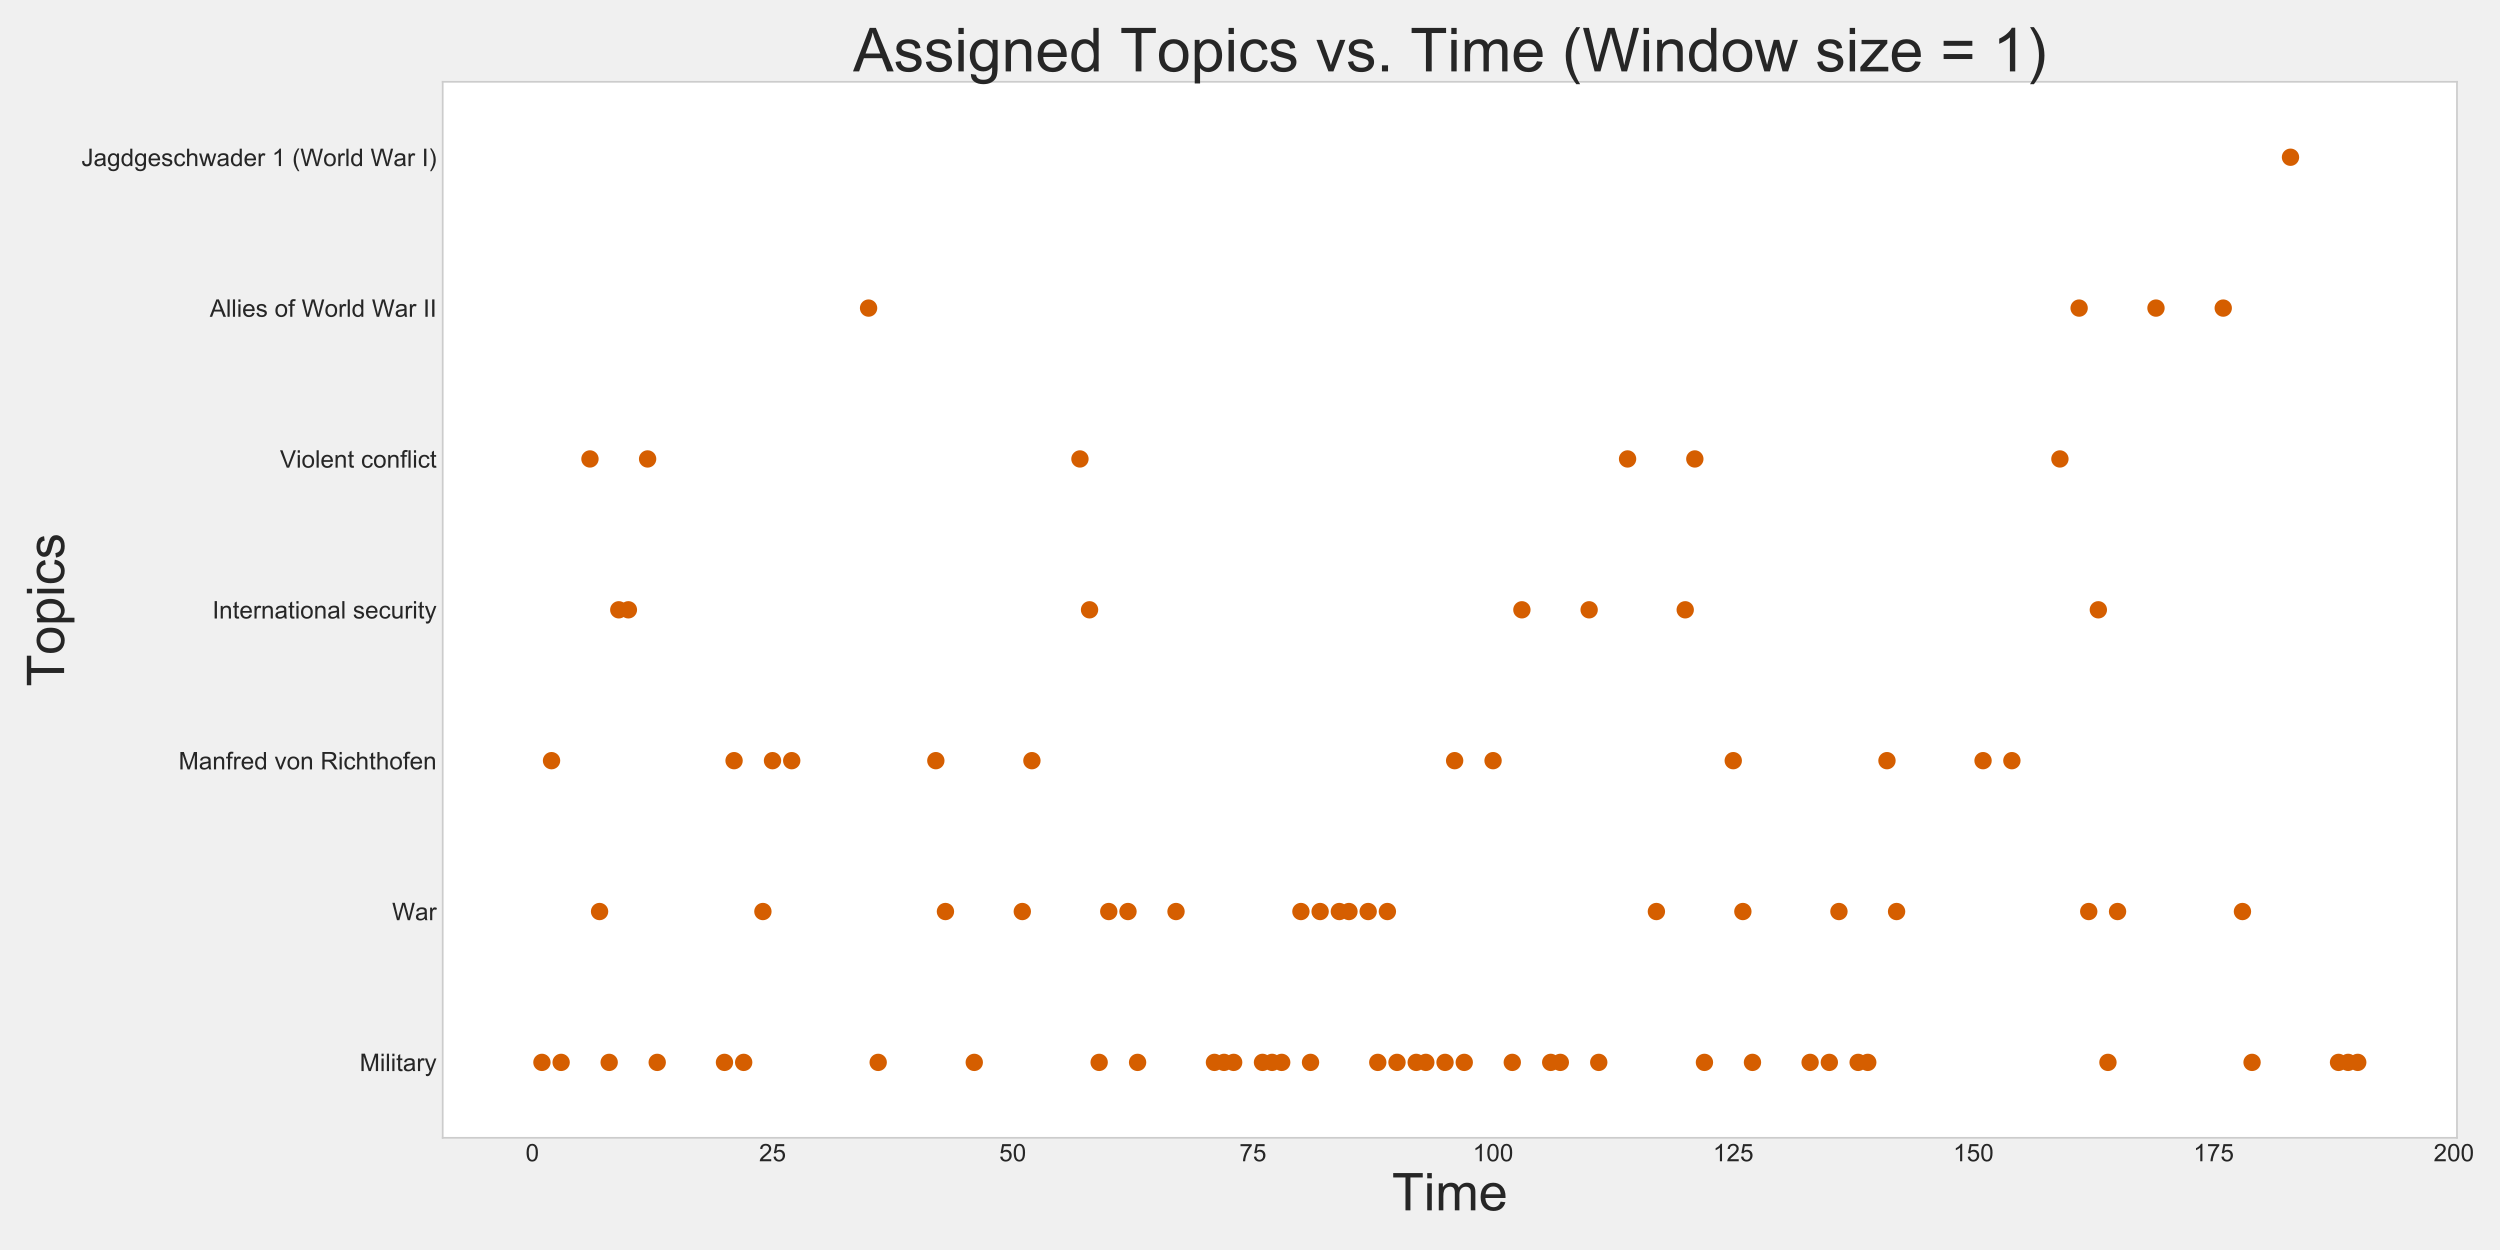 <?xml version="1.0" encoding="utf-8" standalone="no"?>
<!DOCTYPE svg PUBLIC "-//W3C//DTD SVG 1.1//EN"
  "http://www.w3.org/Graphics/SVG/1.1/DTD/svg11.dtd">
<!-- Created with matplotlib (http://matplotlib.org/) -->
<svg height="720pt" version="1.1" viewBox="0 0 1440 720" width="1440pt" xmlns="http://www.w3.org/2000/svg" xmlns:xlink="http://www.w3.org/1999/xlink">
 <defs>
  <style type="text/css">
*{stroke-linecap:butt;stroke-linejoin:round;}
  </style>
 </defs>
 <g id="figure_1">
  <g id="patch_1">
   <path d="M 0 720 
L 1440 720 
L 1440 0 
L 0 0 
z
" style="fill:#f0f0f0;"/>
  </g>
  <g id="axes_1">
   <g id="patch_2">
    <path d="M 254.995 655.38 
L 1415.214 655.38 
L 1415.214 47.12 
L 254.995 47.12 
z
" style="fill:#ffffff;"/>
   </g>
   <g id="matplotlib.axis_1">
    <g id="xtick_1">
     <g id="line2d_1"/>
     <g id="text_1">
      <!-- 0 -->
      <defs>
       <path d="M 4.156 35.297 
Q 4.156 48 6.766 55.734 
Q 9.375 63.484 14.516 67.672 
Q 19.672 71.875 27.484 71.875 
Q 33.25 71.875 37.594 69.547 
Q 41.938 67.234 44.766 62.859 
Q 47.609 58.5 49.219 52.219 
Q 50.828 45.953 50.828 35.297 
Q 50.828 22.703 48.234 14.969 
Q 45.656 7.234 40.5 3 
Q 35.359 -1.219 27.484 -1.219 
Q 17.141 -1.219 11.234 6.203 
Q 4.156 15.141 4.156 35.297 
z
M 13.188 35.297 
Q 13.188 17.672 17.312 11.828 
Q 21.438 6 27.484 6 
Q 33.547 6 37.672 11.859 
Q 41.797 17.719 41.797 35.297 
Q 41.797 52.984 37.672 58.781 
Q 33.547 64.594 27.391 64.594 
Q 21.344 64.594 17.719 59.469 
Q 13.188 52.938 13.188 35.297 
z
" id="ArialMT-30"/>
      </defs>
      <g style="fill:#262626;" transform="translate(302.722 668.901)scale(0.14 -0.14)">
       <use xlink:href="#ArialMT-30"/>
      </g>
     </g>
    </g>
    <g id="xtick_2">
     <g id="line2d_2"/>
     <g id="text_2">
      <!-- 25 -->
      <defs>
       <path d="M 50.344 8.453 
L 50.344 0 
L 3.031 0 
Q 2.938 3.172 4.047 6.109 
Q 5.859 10.938 9.828 15.625 
Q 13.812 20.312 21.344 26.469 
Q 33.016 36.031 37.109 41.625 
Q 41.219 47.219 41.219 52.203 
Q 41.219 57.422 37.469 61 
Q 33.734 64.594 27.734 64.594 
Q 21.391 64.594 17.578 60.781 
Q 13.766 56.984 13.719 50.25 
L 4.688 51.172 
Q 5.609 61.281 11.656 66.578 
Q 17.719 71.875 27.938 71.875 
Q 38.234 71.875 44.234 66.156 
Q 50.25 60.453 50.25 52 
Q 50.25 47.703 48.484 43.547 
Q 46.734 39.406 42.656 34.812 
Q 38.578 30.219 29.109 22.219 
Q 21.188 15.578 18.938 13.203 
Q 16.703 10.844 15.234 8.453 
z
" id="ArialMT-32"/>
       <path d="M 4.156 18.75 
L 13.375 19.531 
Q 14.406 12.797 18.141 9.391 
Q 21.875 6 27.156 6 
Q 33.5 6 37.891 10.781 
Q 42.281 15.578 42.281 23.484 
Q 42.281 31 38.062 35.344 
Q 33.844 39.703 27 39.703 
Q 22.75 39.703 19.328 37.766 
Q 15.922 35.844 13.969 32.766 
L 5.719 33.844 
L 12.641 70.609 
L 48.25 70.609 
L 48.25 62.203 
L 19.672 62.203 
L 15.828 42.969 
Q 22.266 47.469 29.344 47.469 
Q 38.719 47.469 45.156 40.969 
Q 51.609 34.469 51.609 24.266 
Q 51.609 14.547 45.953 7.469 
Q 39.062 -1.219 27.156 -1.219 
Q 17.391 -1.219 11.203 4.25 
Q 5.031 9.719 4.156 18.75 
z
" id="ArialMT-35"/>
      </defs>
      <g style="fill:#262626;" transform="translate(437.178 668.901)scale(0.14 -0.14)">
       <use xlink:href="#ArialMT-32"/>
       <use x="55.615" xlink:href="#ArialMT-35"/>
      </g>
     </g>
    </g>
    <g id="xtick_3">
     <g id="line2d_3"/>
     <g id="text_3">
      <!-- 50 -->
      <g style="fill:#262626;" transform="translate(575.526 668.901)scale(0.14 -0.14)">
       <use xlink:href="#ArialMT-35"/>
       <use x="55.615" xlink:href="#ArialMT-30"/>
      </g>
     </g>
    </g>
    <g id="xtick_4">
     <g id="line2d_4"/>
     <g id="text_4">
      <!-- 75 -->
      <defs>
       <path d="M 4.734 62.203 
L 4.734 70.656 
L 51.078 70.656 
L 51.078 63.812 
Q 44.234 56.547 37.516 44.484 
Q 30.812 32.422 27.156 19.672 
Q 24.516 10.688 23.781 0 
L 14.75 0 
Q 14.891 8.453 18.062 20.406 
Q 21.234 32.375 27.172 43.484 
Q 33.109 54.594 39.797 62.203 
z
" id="ArialMT-37"/>
      </defs>
      <g style="fill:#262626;" transform="translate(713.874 668.901)scale(0.14 -0.14)">
       <use xlink:href="#ArialMT-37"/>
       <use x="55.615" xlink:href="#ArialMT-35"/>
      </g>
     </g>
    </g>
    <g id="xtick_5">
     <g id="line2d_5"/>
     <g id="text_5">
      <!-- 100 -->
      <defs>
       <path d="M 37.25 0 
L 28.469 0 
L 28.469 56 
Q 25.297 52.984 20.141 49.953 
Q 14.984 46.922 10.891 45.406 
L 10.891 53.906 
Q 18.266 57.375 23.781 62.297 
Q 29.297 67.234 31.594 71.875 
L 37.25 71.875 
z
" id="ArialMT-31"/>
      </defs>
      <g style="fill:#262626;" transform="translate(848.329 668.901)scale(0.14 -0.14)">
       <use xlink:href="#ArialMT-31"/>
       <use x="55.615" xlink:href="#ArialMT-30"/>
       <use x="111.23" xlink:href="#ArialMT-30"/>
      </g>
     </g>
    </g>
    <g id="xtick_6">
     <g id="line2d_6"/>
     <g id="text_6">
      <!-- 125 -->
      <g style="fill:#262626;" transform="translate(986.677 668.901)scale(0.14 -0.14)">
       <use xlink:href="#ArialMT-31"/>
       <use x="55.615" xlink:href="#ArialMT-32"/>
       <use x="111.23" xlink:href="#ArialMT-35"/>
      </g>
     </g>
    </g>
    <g id="xtick_7">
     <g id="line2d_7"/>
     <g id="text_7">
      <!-- 150 -->
      <g style="fill:#262626;" transform="translate(1125.026 668.901)scale(0.14 -0.14)">
       <use xlink:href="#ArialMT-31"/>
       <use x="55.615" xlink:href="#ArialMT-35"/>
       <use x="111.23" xlink:href="#ArialMT-30"/>
      </g>
     </g>
    </g>
    <g id="xtick_8">
     <g id="line2d_8"/>
     <g id="text_8">
      <!-- 175 -->
      <g style="fill:#262626;" transform="translate(1263.374 668.901)scale(0.14 -0.14)">
       <use xlink:href="#ArialMT-31"/>
       <use x="55.615" xlink:href="#ArialMT-37"/>
       <use x="111.23" xlink:href="#ArialMT-35"/>
      </g>
     </g>
    </g>
    <g id="xtick_9">
     <g id="line2d_9"/>
     <g id="text_9">
      <!-- 200 -->
      <g style="fill:#262626;" transform="translate(1401.722 668.901)scale(0.14 -0.14)">
       <use xlink:href="#ArialMT-32"/>
       <use x="55.615" xlink:href="#ArialMT-30"/>
       <use x="111.23" xlink:href="#ArialMT-30"/>
      </g>
     </g>
    </g>
    <g id="text_10">
     <!-- Time -->
     <defs>
      <path d="M 25.922 0 
L 25.922 63.141 
L 2.344 63.141 
L 2.344 71.578 
L 59.078 71.578 
L 59.078 63.141 
L 35.406 63.141 
L 35.406 0 
z
" id="ArialMT-54"/>
      <path d="M 6.641 61.469 
L 6.641 71.578 
L 15.438 71.578 
L 15.438 61.469 
z
M 6.641 0 
L 6.641 51.859 
L 15.438 51.859 
L 15.438 0 
z
" id="ArialMT-69"/>
      <path d="M 6.594 0 
L 6.594 51.859 
L 14.453 51.859 
L 14.453 44.578 
Q 16.891 48.391 20.938 50.703 
Q 25 53.031 30.172 53.031 
Q 35.938 53.031 39.625 50.641 
Q 43.312 48.25 44.828 43.953 
Q 50.984 53.031 60.844 53.031 
Q 68.562 53.031 72.703 48.75 
Q 76.859 44.484 76.859 35.594 
L 76.859 0 
L 68.109 0 
L 68.109 32.672 
Q 68.109 37.938 67.25 40.25 
Q 66.406 42.578 64.156 43.984 
Q 61.922 45.406 58.891 45.406 
Q 53.422 45.406 49.797 41.766 
Q 46.188 38.141 46.188 30.125 
L 46.188 0 
L 37.406 0 
L 37.406 33.688 
Q 37.406 39.547 35.25 42.469 
Q 33.109 45.406 28.219 45.406 
Q 24.516 45.406 21.359 43.453 
Q 18.219 41.5 16.797 37.734 
Q 15.375 33.984 15.375 26.906 
L 15.375 0 
z
" id="ArialMT-6d"/>
      <path d="M 42.094 16.703 
L 51.172 15.578 
Q 49.031 7.625 43.219 3.219 
Q 37.406 -1.172 28.375 -1.172 
Q 17 -1.172 10.328 5.828 
Q 3.656 12.844 3.656 25.484 
Q 3.656 38.578 10.391 45.797 
Q 17.141 53.031 27.875 53.031 
Q 38.281 53.031 44.875 45.953 
Q 51.469 38.875 51.469 26.031 
Q 51.469 25.25 51.422 23.688 
L 12.75 23.688 
Q 13.234 15.141 17.578 10.594 
Q 21.922 6.062 28.422 6.062 
Q 33.25 6.062 36.672 8.594 
Q 40.094 11.141 42.094 16.703 
z
M 13.234 30.906 
L 42.188 30.906 
Q 41.609 37.453 38.875 40.719 
Q 34.672 45.797 27.984 45.797 
Q 21.922 45.797 17.797 41.75 
Q 13.672 37.703 13.234 30.906 
z
" id="ArialMT-65"/>
     </defs>
     <g style="fill:#262626;" transform="translate(801.781 697.157)scale(0.3 -0.3)">
      <use xlink:href="#ArialMT-54"/>
      <use x="61.037" xlink:href="#ArialMT-69"/>
      <use x="83.254" xlink:href="#ArialMT-6d"/>
      <use x="166.555" xlink:href="#ArialMT-65"/>
     </g>
    </g>
   </g>
   <g id="matplotlib.axis_2">
    <g id="ytick_1">
     <g id="line2d_10"/>
     <g id="text_11">
      <!-- Jagdgeschwader 1 (World War I) -->
      <defs>
       <path d="M 2.875 20.312 
L 11.422 21.484 
Q 11.766 13.281 14.5 10.25 
Q 17.234 7.234 22.078 7.234 
Q 25.641 7.234 28.219 8.859 
Q 30.812 10.5 31.781 13.297 
Q 32.766 16.109 32.766 22.266 
L 32.766 71.578 
L 42.234 71.578 
L 42.234 22.797 
Q 42.234 13.812 40.062 8.875 
Q 37.891 3.953 33.172 1.359 
Q 28.469 -1.219 22.125 -1.219 
Q 12.703 -1.219 7.688 4.203 
Q 2.688 9.625 2.875 20.312 
z
" id="ArialMT-4a"/>
       <path d="M 40.438 6.391 
Q 35.547 2.25 31.031 0.531 
Q 26.516 -1.172 21.344 -1.172 
Q 12.797 -1.172 8.203 3 
Q 3.609 7.172 3.609 13.672 
Q 3.609 17.484 5.344 20.625 
Q 7.078 23.781 9.891 25.688 
Q 12.703 27.594 16.219 28.562 
Q 18.797 29.25 24.031 29.891 
Q 34.672 31.156 39.703 32.906 
Q 39.75 34.719 39.75 35.203 
Q 39.75 40.578 37.25 42.781 
Q 33.891 45.75 27.25 45.75 
Q 21.047 45.75 18.094 43.578 
Q 15.141 41.406 13.719 35.891 
L 5.125 37.062 
Q 6.297 42.578 8.984 45.969 
Q 11.672 49.359 16.75 51.188 
Q 21.828 53.031 28.516 53.031 
Q 35.156 53.031 39.297 51.469 
Q 43.453 49.906 45.406 47.531 
Q 47.359 45.172 48.141 41.547 
Q 48.578 39.312 48.578 33.453 
L 48.578 21.734 
Q 48.578 9.469 49.141 6.219 
Q 49.703 2.984 51.375 0 
L 42.188 0 
Q 40.828 2.734 40.438 6.391 
z
M 39.703 26.031 
Q 34.906 24.078 25.344 22.703 
Q 19.922 21.922 17.672 20.938 
Q 15.438 19.969 14.203 18.094 
Q 12.984 16.219 12.984 13.922 
Q 12.984 10.406 15.641 8.062 
Q 18.312 5.719 23.438 5.719 
Q 28.516 5.719 32.469 7.938 
Q 36.422 10.156 38.281 14.016 
Q 39.703 17 39.703 22.797 
z
" id="ArialMT-61"/>
       <path d="M 4.984 -4.297 
L 13.531 -5.562 
Q 14.062 -9.516 16.5 -11.328 
Q 19.781 -13.766 25.438 -13.766 
Q 31.547 -13.766 34.859 -11.328 
Q 38.188 -8.891 39.359 -4.5 
Q 40.047 -1.812 39.984 6.781 
Q 34.234 0 25.641 0 
Q 14.938 0 9.078 7.719 
Q 3.219 15.438 3.219 26.219 
Q 3.219 33.641 5.906 39.906 
Q 8.594 46.188 13.688 49.609 
Q 18.797 53.031 25.688 53.031 
Q 34.859 53.031 40.828 45.609 
L 40.828 51.859 
L 48.922 51.859 
L 48.922 7.031 
Q 48.922 -5.078 46.453 -10.125 
Q 44 -15.188 38.641 -18.109 
Q 33.297 -21.047 25.484 -21.047 
Q 16.219 -21.047 10.5 -16.875 
Q 4.781 -12.703 4.984 -4.297 
z
M 12.25 26.859 
Q 12.25 16.656 16.297 11.969 
Q 20.359 7.281 26.469 7.281 
Q 32.516 7.281 36.609 11.938 
Q 40.719 16.609 40.719 26.562 
Q 40.719 36.078 36.5 40.906 
Q 32.281 45.75 26.312 45.75 
Q 20.453 45.75 16.344 40.984 
Q 12.25 36.234 12.25 26.859 
z
" id="ArialMT-67"/>
       <path d="M 40.234 0 
L 40.234 6.547 
Q 35.297 -1.172 25.734 -1.172 
Q 19.531 -1.172 14.328 2.25 
Q 9.125 5.672 6.266 11.797 
Q 3.422 17.922 3.422 25.875 
Q 3.422 33.641 6 39.969 
Q 8.594 46.297 13.766 49.656 
Q 18.953 53.031 25.344 53.031 
Q 30.031 53.031 33.688 51.047 
Q 37.359 49.078 39.656 45.906 
L 39.656 71.578 
L 48.391 71.578 
L 48.391 0 
z
M 12.453 25.875 
Q 12.453 15.922 16.641 10.984 
Q 20.844 6.062 26.562 6.062 
Q 32.328 6.062 36.344 10.766 
Q 40.375 15.484 40.375 25.141 
Q 40.375 35.797 36.266 40.766 
Q 32.172 45.75 26.172 45.75 
Q 20.312 45.75 16.375 40.969 
Q 12.453 36.188 12.453 25.875 
z
" id="ArialMT-64"/>
       <path d="M 3.078 15.484 
L 11.766 16.844 
Q 12.5 11.625 15.844 8.844 
Q 19.188 6.062 25.203 6.062 
Q 31.25 6.062 34.172 8.516 
Q 37.109 10.984 37.109 14.312 
Q 37.109 17.281 34.516 19 
Q 32.719 20.172 25.531 21.969 
Q 15.875 24.422 12.141 26.203 
Q 8.406 27.984 6.469 31.125 
Q 4.547 34.281 4.547 38.094 
Q 4.547 41.547 6.125 44.5 
Q 7.719 47.469 10.453 49.422 
Q 12.5 50.922 16.031 51.969 
Q 19.578 53.031 23.641 53.031 
Q 29.734 53.031 34.344 51.266 
Q 38.969 49.516 41.156 46.5 
Q 43.359 43.5 44.188 38.484 
L 35.594 37.312 
Q 35.016 41.312 32.203 43.547 
Q 29.391 45.797 24.266 45.797 
Q 18.219 45.797 15.625 43.797 
Q 13.031 41.797 13.031 39.109 
Q 13.031 37.406 14.109 36.031 
Q 15.188 34.625 17.484 33.688 
Q 18.797 33.203 25.25 31.453 
Q 34.578 28.953 38.25 27.359 
Q 41.938 25.781 44.031 22.75 
Q 46.141 19.734 46.141 15.234 
Q 46.141 10.844 43.578 6.953 
Q 41.016 3.078 36.172 0.953 
Q 31.344 -1.172 25.25 -1.172 
Q 15.141 -1.172 9.844 3.031 
Q 4.547 7.234 3.078 15.484 
z
" id="ArialMT-73"/>
       <path d="M 40.438 19 
L 49.078 17.875 
Q 47.656 8.938 41.812 3.875 
Q 35.984 -1.172 27.484 -1.172 
Q 16.844 -1.172 10.375 5.781 
Q 3.906 12.75 3.906 25.734 
Q 3.906 34.125 6.688 40.422 
Q 9.469 46.734 15.156 49.875 
Q 20.844 53.031 27.547 53.031 
Q 35.984 53.031 41.359 48.75 
Q 46.734 44.484 48.25 36.625 
L 39.703 35.297 
Q 38.484 40.531 35.375 43.156 
Q 32.281 45.797 27.875 45.797 
Q 21.234 45.797 17.078 41.031 
Q 12.938 36.281 12.938 25.984 
Q 12.938 15.531 16.938 10.797 
Q 20.953 6.062 27.391 6.062 
Q 32.562 6.062 36.031 9.234 
Q 39.5 12.406 40.438 19 
z
" id="ArialMT-63"/>
       <path d="M 6.594 0 
L 6.594 71.578 
L 15.375 71.578 
L 15.375 45.906 
Q 21.531 53.031 30.906 53.031 
Q 36.672 53.031 40.922 50.75 
Q 45.172 48.484 47 44.484 
Q 48.828 40.484 48.828 32.859 
L 48.828 0 
L 40.047 0 
L 40.047 32.859 
Q 40.047 39.453 37.188 42.453 
Q 34.328 45.453 29.109 45.453 
Q 25.203 45.453 21.75 43.422 
Q 18.312 41.406 16.844 37.938 
Q 15.375 34.469 15.375 28.375 
L 15.375 0 
z
" id="ArialMT-68"/>
       <path d="M 16.156 0 
L 0.297 51.859 
L 9.375 51.859 
L 17.625 21.922 
L 20.703 10.797 
Q 20.906 11.625 23.391 21.484 
L 31.641 51.859 
L 40.672 51.859 
L 48.438 21.781 
L 51.031 11.859 
L 54 21.875 
L 62.891 51.859 
L 71.438 51.859 
L 55.219 0 
L 46.094 0 
L 37.844 31.062 
L 35.844 39.891 
L 25.344 0 
z
" id="ArialMT-77"/>
       <path d="M 6.5 0 
L 6.5 51.859 
L 14.406 51.859 
L 14.406 44 
Q 17.438 49.516 20 51.266 
Q 22.562 53.031 25.641 53.031 
Q 30.078 53.031 34.672 50.203 
L 31.641 42.047 
Q 28.422 43.953 25.203 43.953 
Q 22.312 43.953 20.016 42.219 
Q 17.719 40.484 16.75 37.406 
Q 15.281 32.719 15.281 27.156 
L 15.281 0 
z
" id="ArialMT-72"/>
       <path id="ArialMT-20"/>
       <path d="M 23.391 -21.047 
Q 16.109 -11.859 11.078 0.438 
Q 6.062 12.75 6.062 25.922 
Q 6.062 37.547 9.812 48.188 
Q 14.203 60.547 23.391 72.797 
L 29.688 72.797 
Q 23.781 62.641 21.875 58.297 
Q 18.891 51.562 17.188 44.234 
Q 15.094 35.109 15.094 25.875 
Q 15.094 2.391 29.688 -21.047 
z
" id="ArialMT-28"/>
       <path d="M 20.219 0 
L 1.219 71.578 
L 10.938 71.578 
L 21.828 24.656 
Q 23.578 17.281 24.859 10.016 
Q 27.594 21.484 28.078 23.25 
L 41.703 71.578 
L 53.125 71.578 
L 63.375 35.359 
Q 67.234 21.875 68.953 10.016 
Q 70.312 16.797 72.516 25.594 
L 83.734 71.578 
L 93.266 71.578 
L 73.641 0 
L 64.5 0 
L 49.422 54.547 
Q 47.516 61.375 47.172 62.938 
Q 46.047 58.016 45.062 54.547 
L 29.891 0 
z
" id="ArialMT-57"/>
       <path d="M 3.328 25.922 
Q 3.328 40.328 11.328 47.266 
Q 18.016 53.031 27.641 53.031 
Q 38.328 53.031 45.109 46.016 
Q 51.906 39.016 51.906 26.656 
Q 51.906 16.656 48.906 10.906 
Q 45.906 5.172 40.156 2 
Q 34.422 -1.172 27.641 -1.172 
Q 16.75 -1.172 10.031 5.812 
Q 3.328 12.797 3.328 25.922 
z
M 12.359 25.922 
Q 12.359 15.969 16.703 11.016 
Q 21.047 6.062 27.641 6.062 
Q 34.188 6.062 38.531 11.031 
Q 42.875 16.016 42.875 26.219 
Q 42.875 35.844 38.5 40.797 
Q 34.125 45.75 27.641 45.75 
Q 21.047 45.75 16.703 40.812 
Q 12.359 35.891 12.359 25.922 
z
" id="ArialMT-6f"/>
       <path d="M 6.391 0 
L 6.391 71.578 
L 15.188 71.578 
L 15.188 0 
z
" id="ArialMT-6c"/>
       <path d="M 9.328 0 
L 9.328 71.578 
L 18.797 71.578 
L 18.797 0 
z
" id="ArialMT-49"/>
       <path d="M 12.359 -21.047 
L 6.062 -21.047 
Q 20.656 2.391 20.656 25.875 
Q 20.656 35.062 18.562 44.094 
Q 16.891 51.422 13.922 58.156 
Q 12.016 62.547 6.062 72.797 
L 12.359 72.797 
Q 21.531 60.547 25.922 48.188 
Q 29.688 37.547 29.688 25.922 
Q 29.688 12.75 24.625 0.438 
Q 19.578 -11.859 12.359 -21.047 
z
" id="ArialMT-29"/>
      </defs>
      <g style="fill:#262626;" transform="translate(46.889 95.663)scale(0.14 -0.14)">
       <use xlink:href="#ArialMT-4a"/>
       <use x="50" xlink:href="#ArialMT-61"/>
       <use x="105.615" xlink:href="#ArialMT-67"/>
       <use x="161.23" xlink:href="#ArialMT-64"/>
       <use x="216.846" xlink:href="#ArialMT-67"/>
       <use x="272.461" xlink:href="#ArialMT-65"/>
       <use x="328.076" xlink:href="#ArialMT-73"/>
       <use x="378.076" xlink:href="#ArialMT-63"/>
       <use x="428.076" xlink:href="#ArialMT-68"/>
       <use x="483.691" xlink:href="#ArialMT-77"/>
       <use x="555.908" xlink:href="#ArialMT-61"/>
       <use x="611.523" xlink:href="#ArialMT-64"/>
       <use x="667.139" xlink:href="#ArialMT-65"/>
       <use x="722.754" xlink:href="#ArialMT-72"/>
       <use x="756.055" xlink:href="#ArialMT-20"/>
       <use x="783.838" xlink:href="#ArialMT-31"/>
       <use x="839.453" xlink:href="#ArialMT-20"/>
       <use x="867.236" xlink:href="#ArialMT-28"/>
       <use x="900.537" xlink:href="#ArialMT-57"/>
       <use x="994.906" xlink:href="#ArialMT-6f"/>
       <use x="1050.521" xlink:href="#ArialMT-72"/>
       <use x="1083.822" xlink:href="#ArialMT-6c"/>
       <use x="1106.039" xlink:href="#ArialMT-64"/>
       <use x="1161.654" xlink:href="#ArialMT-20"/>
       <use x="1189.438" xlink:href="#ArialMT-57"/>
       <use x="1283.775" xlink:href="#ArialMT-61"/>
       <use x="1339.391" xlink:href="#ArialMT-72"/>
       <use x="1372.691" xlink:href="#ArialMT-20"/>
       <use x="1400.475" xlink:href="#ArialMT-49"/>
       <use x="1428.258" xlink:href="#ArialMT-29"/>
      </g>
     </g>
    </g>
    <g id="ytick_2">
     <g id="line2d_11"/>
     <g id="text_12">
      <!-- Allies of World War II -->
      <defs>
       <path d="M -0.141 0 
L 27.344 71.578 
L 37.547 71.578 
L 66.844 0 
L 56.062 0 
L 47.703 21.688 
L 17.781 21.688 
L 9.906 0 
z
M 20.516 29.391 
L 44.781 29.391 
L 37.312 49.219 
Q 33.891 58.25 32.234 64.062 
Q 30.859 57.172 28.375 50.391 
z
" id="ArialMT-41"/>
       <path d="M 8.688 0 
L 8.688 45.016 
L 0.922 45.016 
L 0.922 51.859 
L 8.688 51.859 
L 8.688 57.375 
Q 8.688 62.594 9.625 65.141 
Q 10.891 68.562 14.078 70.672 
Q 17.281 72.797 23.047 72.797 
Q 26.766 72.797 31.25 71.922 
L 29.938 64.266 
Q 27.203 64.75 24.75 64.75 
Q 20.75 64.75 19.094 63.031 
Q 17.438 61.328 17.438 56.641 
L 17.438 51.859 
L 27.547 51.859 
L 27.547 45.016 
L 17.438 45.016 
L 17.438 0 
z
" id="ArialMT-66"/>
      </defs>
      <g style="fill:#262626;" transform="translate(120.818 182.472)scale(0.14 -0.14)">
       <use xlink:href="#ArialMT-41"/>
       <use x="66.699" xlink:href="#ArialMT-6c"/>
       <use x="88.916" xlink:href="#ArialMT-6c"/>
       <use x="111.133" xlink:href="#ArialMT-69"/>
       <use x="133.35" xlink:href="#ArialMT-65"/>
       <use x="188.965" xlink:href="#ArialMT-73"/>
       <use x="238.965" xlink:href="#ArialMT-20"/>
       <use x="266.748" xlink:href="#ArialMT-6f"/>
       <use x="322.363" xlink:href="#ArialMT-66"/>
       <use x="350.146" xlink:href="#ArialMT-20"/>
       <use x="377.93" xlink:href="#ArialMT-57"/>
       <use x="472.299" xlink:href="#ArialMT-6f"/>
       <use x="527.914" xlink:href="#ArialMT-72"/>
       <use x="561.215" xlink:href="#ArialMT-6c"/>
       <use x="583.432" xlink:href="#ArialMT-64"/>
       <use x="639.047" xlink:href="#ArialMT-20"/>
       <use x="666.83" xlink:href="#ArialMT-57"/>
       <use x="761.168" xlink:href="#ArialMT-61"/>
       <use x="816.783" xlink:href="#ArialMT-72"/>
       <use x="850.084" xlink:href="#ArialMT-20"/>
       <use x="877.867" xlink:href="#ArialMT-49"/>
       <use x="905.65" xlink:href="#ArialMT-49"/>
      </g>
     </g>
    </g>
    <g id="ytick_3">
     <g id="line2d_12"/>
     <g id="text_13">
      <!-- Violent conflict -->
      <defs>
       <path d="M 28.172 0 
L 0.438 71.578 
L 10.688 71.578 
L 29.297 19.578 
Q 31.547 13.328 33.062 7.859 
Q 34.719 13.719 36.922 19.578 
L 56.25 71.578 
L 65.922 71.578 
L 37.891 0 
z
" id="ArialMT-56"/>
       <path d="M 6.594 0 
L 6.594 51.859 
L 14.5 51.859 
L 14.5 44.484 
Q 20.219 53.031 31 53.031 
Q 35.688 53.031 39.625 51.344 
Q 43.562 49.656 45.516 46.922 
Q 47.469 44.188 48.25 40.438 
Q 48.734 37.984 48.734 31.891 
L 48.734 0 
L 39.938 0 
L 39.938 31.547 
Q 39.938 36.922 38.906 39.578 
Q 37.891 42.234 35.281 43.812 
Q 32.672 45.406 29.156 45.406 
Q 23.531 45.406 19.453 41.844 
Q 15.375 38.281 15.375 28.328 
L 15.375 0 
z
" id="ArialMT-6e"/>
       <path d="M 25.781 7.859 
L 27.047 0.094 
Q 23.344 -0.688 20.406 -0.688 
Q 15.625 -0.688 12.984 0.828 
Q 10.359 2.344 9.281 4.812 
Q 8.203 7.281 8.203 15.188 
L 8.203 45.016 
L 1.766 45.016 
L 1.766 51.859 
L 8.203 51.859 
L 8.203 64.703 
L 16.938 69.969 
L 16.938 51.859 
L 25.781 51.859 
L 25.781 45.016 
L 16.938 45.016 
L 16.938 14.703 
Q 16.938 10.938 17.406 9.859 
Q 17.875 8.797 18.922 8.156 
Q 19.969 7.516 21.922 7.516 
Q 23.391 7.516 25.781 7.859 
z
" id="ArialMT-74"/>
      </defs>
      <g style="fill:#262626;" transform="translate(161.232 269.366)scale(0.14 -0.14)">
       <use xlink:href="#ArialMT-56"/>
       <use x="66.684" xlink:href="#ArialMT-69"/>
       <use x="88.9" xlink:href="#ArialMT-6f"/>
       <use x="144.516" xlink:href="#ArialMT-6c"/>
       <use x="166.732" xlink:href="#ArialMT-65"/>
       <use x="222.348" xlink:href="#ArialMT-6e"/>
       <use x="277.963" xlink:href="#ArialMT-74"/>
       <use x="305.746" xlink:href="#ArialMT-20"/>
       <use x="333.529" xlink:href="#ArialMT-63"/>
       <use x="383.529" xlink:href="#ArialMT-6f"/>
       <use x="439.145" xlink:href="#ArialMT-6e"/>
       <use x="494.76" xlink:href="#ArialMT-66"/>
       <use x="522.543" xlink:href="#ArialMT-6c"/>
       <use x="544.76" xlink:href="#ArialMT-69"/>
       <use x="566.977" xlink:href="#ArialMT-63"/>
       <use x="616.977" xlink:href="#ArialMT-74"/>
      </g>
     </g>
    </g>
    <g id="ytick_4">
     <g id="line2d_13"/>
     <g id="text_14">
      <!-- International security -->
      <defs>
       <path d="M 40.578 0 
L 40.578 7.625 
Q 34.516 -1.172 24.125 -1.172 
Q 19.531 -1.172 15.547 0.578 
Q 11.578 2.344 9.641 5 
Q 7.719 7.672 6.938 11.531 
Q 6.391 14.109 6.391 19.734 
L 6.391 51.859 
L 15.188 51.859 
L 15.188 23.094 
Q 15.188 16.219 15.719 13.812 
Q 16.547 10.359 19.234 8.375 
Q 21.922 6.391 25.875 6.391 
Q 29.828 6.391 33.297 8.422 
Q 36.766 10.453 38.203 13.938 
Q 39.656 17.438 39.656 24.078 
L 39.656 51.859 
L 48.438 51.859 
L 48.438 0 
z
" id="ArialMT-75"/>
       <path d="M 6.203 -19.969 
L 5.219 -11.719 
Q 8.109 -12.5 10.25 -12.5 
Q 13.188 -12.5 14.938 -11.516 
Q 16.703 -10.547 17.828 -8.797 
Q 18.656 -7.469 20.516 -2.25 
Q 20.75 -1.516 21.297 -0.094 
L 1.609 51.859 
L 11.078 51.859 
L 21.875 21.828 
Q 23.969 16.109 25.641 9.812 
Q 27.156 15.875 29.25 21.625 
L 40.328 51.859 
L 49.125 51.859 
L 29.391 -0.875 
Q 26.219 -9.422 24.469 -12.641 
Q 22.125 -17 19.094 -19.016 
Q 16.062 -21.047 11.859 -21.047 
Q 9.328 -21.047 6.203 -19.969 
z
" id="ArialMT-79"/>
      </defs>
      <g style="fill:#262626;" transform="translate(122.325 356.26)scale(0.14 -0.14)">
       <use xlink:href="#ArialMT-49"/>
       <use x="27.783" xlink:href="#ArialMT-6e"/>
       <use x="83.398" xlink:href="#ArialMT-74"/>
       <use x="111.182" xlink:href="#ArialMT-65"/>
       <use x="166.797" xlink:href="#ArialMT-72"/>
       <use x="200.098" xlink:href="#ArialMT-6e"/>
       <use x="255.713" xlink:href="#ArialMT-61"/>
       <use x="311.328" xlink:href="#ArialMT-74"/>
       <use x="339.111" xlink:href="#ArialMT-69"/>
       <use x="361.328" xlink:href="#ArialMT-6f"/>
       <use x="416.943" xlink:href="#ArialMT-6e"/>
       <use x="472.559" xlink:href="#ArialMT-61"/>
       <use x="528.174" xlink:href="#ArialMT-6c"/>
       <use x="550.391" xlink:href="#ArialMT-20"/>
       <use x="578.174" xlink:href="#ArialMT-73"/>
       <use x="628.174" xlink:href="#ArialMT-65"/>
       <use x="683.789" xlink:href="#ArialMT-63"/>
       <use x="733.789" xlink:href="#ArialMT-75"/>
       <use x="789.404" xlink:href="#ArialMT-72"/>
       <use x="822.705" xlink:href="#ArialMT-69"/>
       <use x="844.922" xlink:href="#ArialMT-74"/>
       <use x="872.705" xlink:href="#ArialMT-79"/>
      </g>
     </g>
    </g>
    <g id="ytick_5">
     <g id="line2d_14"/>
     <g id="text_15">
      <!-- Manfred von Richthofen -->
      <defs>
       <path d="M 7.422 0 
L 7.422 71.578 
L 21.688 71.578 
L 38.625 20.906 
Q 40.969 13.812 42.047 10.297 
Q 43.266 14.203 45.844 21.781 
L 62.984 71.578 
L 75.734 71.578 
L 75.734 0 
L 66.609 0 
L 66.609 59.906 
L 45.797 0 
L 37.25 0 
L 16.547 60.938 
L 16.547 0 
z
" id="ArialMT-4d"/>
       <path d="M 21 0 
L 1.266 51.859 
L 10.547 51.859 
L 21.688 20.797 
Q 23.484 15.766 25 10.359 
Q 26.172 14.453 28.266 20.219 
L 39.797 51.859 
L 48.828 51.859 
L 29.203 0 
z
" id="ArialMT-76"/>
       <path d="M 7.859 0 
L 7.859 71.578 
L 39.594 71.578 
Q 49.172 71.578 54.141 69.641 
Q 59.125 67.719 62.109 62.828 
Q 65.094 57.953 65.094 52.047 
Q 65.094 44.438 60.156 39.203 
Q 55.219 33.984 44.922 32.562 
Q 48.688 30.766 50.641 29 
Q 54.781 25.203 58.5 19.484 
L 70.953 0 
L 59.031 0 
L 49.562 14.891 
Q 45.406 21.344 42.719 24.75 
Q 40.047 28.172 37.922 29.531 
Q 35.797 30.906 33.594 31.453 
Q 31.984 31.781 28.328 31.781 
L 17.328 31.781 
L 17.328 0 
z
M 17.328 39.984 
L 37.703 39.984 
Q 44.188 39.984 47.844 41.328 
Q 51.516 42.672 53.422 45.625 
Q 55.328 48.578 55.328 52.047 
Q 55.328 57.125 51.641 60.391 
Q 47.953 63.672 39.984 63.672 
L 17.328 63.672 
z
" id="ArialMT-52"/>
      </defs>
      <g style="fill:#262626;" transform="translate(102.865 443.155)scale(0.14 -0.14)">
       <use xlink:href="#ArialMT-4d"/>
       <use x="83.301" xlink:href="#ArialMT-61"/>
       <use x="138.916" xlink:href="#ArialMT-6e"/>
       <use x="194.531" xlink:href="#ArialMT-66"/>
       <use x="222.314" xlink:href="#ArialMT-72"/>
       <use x="255.615" xlink:href="#ArialMT-65"/>
       <use x="311.23" xlink:href="#ArialMT-64"/>
       <use x="366.846" xlink:href="#ArialMT-20"/>
       <use x="394.629" xlink:href="#ArialMT-76"/>
       <use x="444.629" xlink:href="#ArialMT-6f"/>
       <use x="500.244" xlink:href="#ArialMT-6e"/>
       <use x="555.859" xlink:href="#ArialMT-20"/>
       <use x="583.643" xlink:href="#ArialMT-52"/>
       <use x="655.859" xlink:href="#ArialMT-69"/>
       <use x="678.076" xlink:href="#ArialMT-63"/>
       <use x="728.076" xlink:href="#ArialMT-68"/>
       <use x="783.691" xlink:href="#ArialMT-74"/>
       <use x="811.475" xlink:href="#ArialMT-68"/>
       <use x="867.09" xlink:href="#ArialMT-6f"/>
       <use x="922.705" xlink:href="#ArialMT-66"/>
       <use x="950.488" xlink:href="#ArialMT-65"/>
       <use x="1006.104" xlink:href="#ArialMT-6e"/>
      </g>
     </g>
    </g>
    <g id="ytick_6">
     <g id="line2d_15"/>
     <g id="text_16">
      <!-- War -->
      <g style="fill:#262626;" transform="translate(225.84 530.049)scale(0.14 -0.14)">
       <use xlink:href="#ArialMT-57"/>
       <use x="94.338" xlink:href="#ArialMT-61"/>
       <use x="149.953" xlink:href="#ArialMT-72"/>
      </g>
     </g>
    </g>
    <g id="ytick_7">
     <g id="line2d_16"/>
     <g id="text_17">
      <!-- Military -->
      <g style="fill:#262626;" transform="translate(207.165 616.943)scale(0.14 -0.14)">
       <use xlink:href="#ArialMT-4d"/>
       <use x="83.301" xlink:href="#ArialMT-69"/>
       <use x="105.518" xlink:href="#ArialMT-6c"/>
       <use x="127.734" xlink:href="#ArialMT-69"/>
       <use x="149.951" xlink:href="#ArialMT-74"/>
       <use x="177.734" xlink:href="#ArialMT-61"/>
       <use x="233.35" xlink:href="#ArialMT-72"/>
       <use x="266.65" xlink:href="#ArialMT-79"/>
      </g>
     </g>
    </g>
    <g id="text_18">
     <!-- Topics -->
     <defs>
      <path d="M 6.594 -19.875 
L 6.594 51.859 
L 14.594 51.859 
L 14.594 45.125 
Q 17.438 49.078 21 51.047 
Q 24.562 53.031 29.641 53.031 
Q 36.281 53.031 41.359 49.609 
Q 46.438 46.188 49.016 39.953 
Q 51.609 33.734 51.609 26.312 
Q 51.609 18.359 48.75 11.984 
Q 45.906 5.609 40.453 2.219 
Q 35.016 -1.172 29 -1.172 
Q 24.609 -1.172 21.109 0.688 
Q 17.625 2.547 15.375 5.375 
L 15.375 -19.875 
z
M 14.547 25.641 
Q 14.547 15.625 18.594 10.844 
Q 22.656 6.062 28.422 6.062 
Q 34.281 6.062 38.453 11.016 
Q 42.625 15.969 42.625 26.375 
Q 42.625 36.281 38.547 41.203 
Q 34.469 46.141 28.812 46.141 
Q 23.188 46.141 18.859 40.891 
Q 14.547 35.641 14.547 25.641 
z
" id="ArialMT-70"/>
     </defs>
     <g style="fill:#262626;" transform="translate(36.927 395.402)rotate(-90)scale(0.3 -0.3)">
      <use xlink:href="#ArialMT-54"/>
      <use x="60.912" xlink:href="#ArialMT-6f"/>
      <use x="116.527" xlink:href="#ArialMT-70"/>
      <use x="172.143" xlink:href="#ArialMT-69"/>
      <use x="194.359" xlink:href="#ArialMT-63"/>
      <use x="244.359" xlink:href="#ArialMT-73"/>
     </g>
    </g>
   </g>
   <g id="patch_3">
    <path d="M 254.995 655.38 
L 254.995 47.12 
" style="fill:none;stroke:#cccccc;stroke-linecap:square;stroke-linejoin:miter;"/>
   </g>
   <g id="patch_4">
    <path d="M 1415.214 655.38 
L 1415.214 47.12 
" style="fill:none;stroke:#cccccc;stroke-linecap:square;stroke-linejoin:miter;"/>
   </g>
   <g id="patch_5">
    <path d="M 254.995 655.38 
L 1415.214 655.38 
" style="fill:none;stroke:#cccccc;stroke-linecap:square;stroke-linejoin:miter;"/>
   </g>
   <g id="patch_6">
    <path d="M 254.995 47.12 
L 1415.214 47.12 
" style="fill:none;stroke:#cccccc;stroke-linecap:square;stroke-linejoin:miter;"/>
   </g>
   <g id="PathCollection_1">
    <defs>
     <path d="M 0 5 
C 1.326 5 2.598 4.473 3.536 3.536 
C 4.473 2.598 5 1.326 5 0 
C 5 -1.326 4.473 -2.598 3.536 -3.536 
C 2.598 -4.473 1.326 -5 0 -5 
C -1.326 -5 -2.598 -4.473 -3.536 -3.536 
C -4.473 -2.598 -5 -1.326 -5 0 
C -5 1.326 -4.473 2.598 -3.536 3.536 
C -2.598 4.473 -1.326 5 0 5 
z
" id="m7cd1562a2b"/>
    </defs>
    <g clip-path="url(#pd715f829de)">
     <use style="fill:#d55e00;" x="1319.323" xlink:href="#m7cd1562a2b" y="90.567"/>
    </g>
   </g>
   <g id="PathCollection_2">
    <defs>
     <path d="M 0 5 
C 1.326 5 2.598 4.473 3.536 3.536 
C 4.473 2.598 5 1.326 5 0 
C 5 -1.326 4.473 -2.598 3.536 -3.536 
C 2.598 -4.473 1.326 -5 0 -5 
C -1.326 -5 -2.598 -4.473 -3.536 -3.536 
C -4.473 -2.598 -5 -1.326 -5 0 
C -5 1.326 -4.473 2.598 -3.536 3.536 
C -2.598 4.473 -1.326 5 0 5 
z
" id="C0_0_fffeba1e69"/>
    </defs>
    <g clip-path="url(#pd715f829de)">
     <use style="fill:#d55e00;" x="500.302" xlink:href="#C0_0_fffeba1e69" y="177.461"/>
    </g>
    <g clip-path="url(#pd715f829de)">
     <use style="fill:#d55e00;" x="1197.577" xlink:href="#C0_0_fffeba1e69" y="177.461"/>
    </g>
    <g clip-path="url(#pd715f829de)">
     <use style="fill:#d55e00;" x="1241.848" xlink:href="#C0_0_fffeba1e69" y="177.461"/>
    </g>
    <g clip-path="url(#pd715f829de)">
     <use style="fill:#d55e00;" x="1280.586" xlink:href="#C0_0_fffeba1e69" y="177.461"/>
    </g>
   </g>
   <g id="PathCollection_3">
    <defs>
     <path d="M 0 5 
C 1.326 5 2.598 4.473 3.536 3.536 
C 4.473 2.598 5 1.326 5 0 
C 5 -1.326 4.473 -2.598 3.536 -3.536 
C 2.598 -4.473 1.326 -5 0 -5 
C -1.326 -5 -2.598 -4.473 -3.536 -3.536 
C -4.473 -2.598 -5 -1.326 -5 0 
C -5 1.326 -4.473 2.598 -3.536 3.536 
C -2.598 4.473 -1.326 5 0 5 
z
" id="C1_0_c6b6483067"/>
    </defs>
    <g clip-path="url(#pd715f829de)">
     <use style="fill:#d55e00;" x="339.818" xlink:href="#C1_0_c6b6483067" y="264.356"/>
    </g>
    <g clip-path="url(#pd715f829de)">
     <use style="fill:#d55e00;" x="373.022" xlink:href="#C1_0_c6b6483067" y="264.356"/>
    </g>
    <g clip-path="url(#pd715f829de)">
     <use style="fill:#d55e00;" x="622.048" xlink:href="#C1_0_c6b6483067" y="264.356"/>
    </g>
    <g clip-path="url(#pd715f829de)">
     <use style="fill:#d55e00;" x="937.482" xlink:href="#C1_0_c6b6483067" y="264.356"/>
    </g>
    <g clip-path="url(#pd715f829de)">
     <use style="fill:#d55e00;" x="976.22" xlink:href="#C1_0_c6b6483067" y="264.356"/>
    </g>
    <g clip-path="url(#pd715f829de)">
     <use style="fill:#d55e00;" x="1186.509" xlink:href="#C1_0_c6b6483067" y="264.356"/>
    </g>
   </g>
   <g id="PathCollection_4">
    <defs>
     <path d="M 0 5 
C 1.326 5 2.598 4.473 3.536 3.536 
C 4.473 2.598 5 1.326 5 0 
C 5 -1.326 4.473 -2.598 3.536 -3.536 
C 2.598 -4.473 1.326 -5 0 -5 
C -1.326 -5 -2.598 -4.473 -3.536 -3.536 
C -4.473 -2.598 -5 -1.326 -5 0 
C -5 1.326 -4.473 2.598 -3.536 3.536 
C -2.598 4.473 -1.326 5 0 5 
z
" id="C2_0_66f0939113"/>
    </defs>
    <g clip-path="url(#pd715f829de)">
     <use style="fill:#d55e00;" x="356.42" xlink:href="#C2_0_66f0939113" y="351.25"/>
    </g>
    <g clip-path="url(#pd715f829de)">
     <use style="fill:#d55e00;" x="361.954" xlink:href="#C2_0_66f0939113" y="351.25"/>
    </g>
    <g clip-path="url(#pd715f829de)">
     <use style="fill:#d55e00;" x="627.582" xlink:href="#C2_0_66f0939113" y="351.25"/>
    </g>
    <g clip-path="url(#pd715f829de)">
     <use style="fill:#d55e00;" x="876.609" xlink:href="#C2_0_66f0939113" y="351.25"/>
    </g>
    <g clip-path="url(#pd715f829de)">
     <use style="fill:#d55e00;" x="915.347" xlink:href="#C2_0_66f0939113" y="351.25"/>
    </g>
    <g clip-path="url(#pd715f829de)">
     <use style="fill:#d55e00;" x="970.686" xlink:href="#C2_0_66f0939113" y="351.25"/>
    </g>
    <g clip-path="url(#pd715f829de)">
     <use style="fill:#d55e00;" x="1208.645" xlink:href="#C2_0_66f0939113" y="351.25"/>
    </g>
   </g>
   <g id="PathCollection_5">
    <defs>
     <path d="M 0 5 
C 1.326 5 2.598 4.473 3.536 3.536 
C 4.473 2.598 5 1.326 5 0 
C 5 -1.326 4.473 -2.598 3.536 -3.536 
C 2.598 -4.473 1.326 -5 0 -5 
C -1.326 -5 -2.598 -4.473 -3.536 -3.536 
C -4.473 -2.598 -5 -1.326 -5 0 
C -5 1.326 -4.473 2.598 -3.536 3.536 
C -2.598 4.473 -1.326 5 0 5 
z
" id="C3_0_59377cd74c"/>
    </defs>
    <g clip-path="url(#pd715f829de)">
     <use style="fill:#d55e00;" x="317.683" xlink:href="#C3_0_59377cd74c" y="438.144"/>
    </g>
    <g clip-path="url(#pd715f829de)">
     <use style="fill:#d55e00;" x="422.827" xlink:href="#C3_0_59377cd74c" y="438.144"/>
    </g>
    <g clip-path="url(#pd715f829de)">
     <use style="fill:#d55e00;" x="444.963" xlink:href="#C3_0_59377cd74c" y="438.144"/>
    </g>
    <g clip-path="url(#pd715f829de)">
     <use style="fill:#d55e00;" x="456.031" xlink:href="#C3_0_59377cd74c" y="438.144"/>
    </g>
    <g clip-path="url(#pd715f829de)">
     <use style="fill:#d55e00;" x="539.04" xlink:href="#C3_0_59377cd74c" y="438.144"/>
    </g>
    <g clip-path="url(#pd715f829de)">
     <use style="fill:#d55e00;" x="594.379" xlink:href="#C3_0_59377cd74c" y="438.144"/>
    </g>
    <g clip-path="url(#pd715f829de)">
     <use style="fill:#d55e00;" x="837.872" xlink:href="#C3_0_59377cd74c" y="438.144"/>
    </g>
    <g clip-path="url(#pd715f829de)">
     <use style="fill:#d55e00;" x="860.007" xlink:href="#C3_0_59377cd74c" y="438.144"/>
    </g>
    <g clip-path="url(#pd715f829de)">
     <use style="fill:#d55e00;" x="998.355" xlink:href="#C3_0_59377cd74c" y="438.144"/>
    </g>
    <g clip-path="url(#pd715f829de)">
     <use style="fill:#d55e00;" x="1086.898" xlink:href="#C3_0_59377cd74c" y="438.144"/>
    </g>
    <g clip-path="url(#pd715f829de)">
     <use style="fill:#d55e00;" x="1142.237" xlink:href="#C3_0_59377cd74c" y="438.144"/>
    </g>
    <g clip-path="url(#pd715f829de)">
     <use style="fill:#d55e00;" x="1158.839" xlink:href="#C3_0_59377cd74c" y="438.144"/>
    </g>
   </g>
   <g id="PathCollection_6">
    <defs>
     <path d="M 0 5 
C 1.326 5 2.598 4.473 3.536 3.536 
C 4.473 2.598 5 1.326 5 0 
C 5 -1.326 4.473 -2.598 3.536 -3.536 
C 2.598 -4.473 1.326 -5 0 -5 
C -1.326 -5 -2.598 -4.473 -3.536 -3.536 
C -4.473 -2.598 -5 -1.326 -5 0 
C -5 1.326 -4.473 2.598 -3.536 3.536 
C -2.598 4.473 -1.326 5 0 5 
z
" id="C4_0_dd5b5925e6"/>
    </defs>
    <g clip-path="url(#pd715f829de)">
     <use style="fill:#d55e00;" x="345.352" xlink:href="#C4_0_dd5b5925e6" y="525.039"/>
    </g>
    <g clip-path="url(#pd715f829de)">
     <use style="fill:#d55e00;" x="439.429" xlink:href="#C4_0_dd5b5925e6" y="525.039"/>
    </g>
    <g clip-path="url(#pd715f829de)">
     <use style="fill:#d55e00;" x="544.574" xlink:href="#C4_0_dd5b5925e6" y="525.039"/>
    </g>
    <g clip-path="url(#pd715f829de)">
     <use style="fill:#d55e00;" x="588.845" xlink:href="#C4_0_dd5b5925e6" y="525.039"/>
    </g>
    <g clip-path="url(#pd715f829de)">
     <use style="fill:#d55e00;" x="638.65" xlink:href="#C4_0_dd5b5925e6" y="525.039"/>
    </g>
    <g clip-path="url(#pd715f829de)">
     <use style="fill:#d55e00;" x="649.718" xlink:href="#C4_0_dd5b5925e6" y="525.039"/>
    </g>
    <g clip-path="url(#pd715f829de)">
     <use style="fill:#d55e00;" x="677.388" xlink:href="#C4_0_dd5b5925e6" y="525.039"/>
    </g>
    <g clip-path="url(#pd715f829de)">
     <use style="fill:#d55e00;" x="749.329" xlink:href="#C4_0_dd5b5925e6" y="525.039"/>
    </g>
    <g clip-path="url(#pd715f829de)">
     <use style="fill:#d55e00;" x="760.397" xlink:href="#C4_0_dd5b5925e6" y="525.039"/>
    </g>
    <g clip-path="url(#pd715f829de)">
     <use style="fill:#d55e00;" x="771.464" xlink:href="#C4_0_dd5b5925e6" y="525.039"/>
    </g>
    <g clip-path="url(#pd715f829de)">
     <use style="fill:#d55e00;" x="776.998" xlink:href="#C4_0_dd5b5925e6" y="525.039"/>
    </g>
    <g clip-path="url(#pd715f829de)">
     <use style="fill:#d55e00;" x="788.066" xlink:href="#C4_0_dd5b5925e6" y="525.039"/>
    </g>
    <g clip-path="url(#pd715f829de)">
     <use style="fill:#d55e00;" x="799.134" xlink:href="#C4_0_dd5b5925e6" y="525.039"/>
    </g>
    <g clip-path="url(#pd715f829de)">
     <use style="fill:#d55e00;" x="954.084" xlink:href="#C4_0_dd5b5925e6" y="525.039"/>
    </g>
    <g clip-path="url(#pd715f829de)">
     <use style="fill:#d55e00;" x="1003.889" xlink:href="#C4_0_dd5b5925e6" y="525.039"/>
    </g>
    <g clip-path="url(#pd715f829de)">
     <use style="fill:#d55e00;" x="1059.229" xlink:href="#C4_0_dd5b5925e6" y="525.039"/>
    </g>
    <g clip-path="url(#pd715f829de)">
     <use style="fill:#d55e00;" x="1092.432" xlink:href="#C4_0_dd5b5925e6" y="525.039"/>
    </g>
    <g clip-path="url(#pd715f829de)">
     <use style="fill:#d55e00;" x="1203.111" xlink:href="#C4_0_dd5b5925e6" y="525.039"/>
    </g>
    <g clip-path="url(#pd715f829de)">
     <use style="fill:#d55e00;" x="1219.712" xlink:href="#C4_0_dd5b5925e6" y="525.039"/>
    </g>
    <g clip-path="url(#pd715f829de)">
     <use style="fill:#d55e00;" x="1291.653" xlink:href="#C4_0_dd5b5925e6" y="525.039"/>
    </g>
   </g>
   <g id="PathCollection_7">
    <defs>
     <path d="M 0 5 
C 1.326 5 2.598 4.473 3.536 3.536 
C 4.473 2.598 5 1.326 5 0 
C 5 -1.326 4.473 -2.598 3.536 -3.536 
C 2.598 -4.473 1.326 -5 0 -5 
C -1.326 -5 -2.598 -4.473 -3.536 -3.536 
C -4.473 -2.598 -5 -1.326 -5 0 
C -5 1.326 -4.473 2.598 -3.536 3.536 
C -2.598 4.473 -1.326 5 0 5 
z
" id="C5_0_5d0042a1d2"/>
    </defs>
    <g clip-path="url(#pd715f829de)">
     <use style="fill:#d55e00;" x="312.149" xlink:href="#C5_0_5d0042a1d2" y="611.933"/>
    </g>
    <g clip-path="url(#pd715f829de)">
     <use style="fill:#d55e00;" x="323.216" xlink:href="#C5_0_5d0042a1d2" y="611.933"/>
    </g>
    <g clip-path="url(#pd715f829de)">
     <use style="fill:#d55e00;" x="350.886" xlink:href="#C5_0_5d0042a1d2" y="611.933"/>
    </g>
    <g clip-path="url(#pd715f829de)">
     <use style="fill:#d55e00;" x="378.556" xlink:href="#C5_0_5d0042a1d2" y="611.933"/>
    </g>
    <g clip-path="url(#pd715f829de)">
     <use style="fill:#d55e00;" x="417.293" xlink:href="#C5_0_5d0042a1d2" y="611.933"/>
    </g>
    <g clip-path="url(#pd715f829de)">
     <use style="fill:#d55e00;" x="428.361" xlink:href="#C5_0_5d0042a1d2" y="611.933"/>
    </g>
    <g clip-path="url(#pd715f829de)">
     <use style="fill:#d55e00;" x="505.836" xlink:href="#C5_0_5d0042a1d2" y="611.933"/>
    </g>
    <g clip-path="url(#pd715f829de)">
     <use style="fill:#d55e00;" x="561.175" xlink:href="#C5_0_5d0042a1d2" y="611.933"/>
    </g>
    <g clip-path="url(#pd715f829de)">
     <use style="fill:#d55e00;" x="633.116" xlink:href="#C5_0_5d0042a1d2" y="611.933"/>
    </g>
    <g clip-path="url(#pd715f829de)">
     <use style="fill:#d55e00;" x="655.252" xlink:href="#C5_0_5d0042a1d2" y="611.933"/>
    </g>
    <g clip-path="url(#pd715f829de)">
     <use style="fill:#d55e00;" x="699.523" xlink:href="#C5_0_5d0042a1d2" y="611.933"/>
    </g>
    <g clip-path="url(#pd715f829de)">
     <use style="fill:#d55e00;" x="705.057" xlink:href="#C5_0_5d0042a1d2" y="611.933"/>
    </g>
    <g clip-path="url(#pd715f829de)">
     <use style="fill:#d55e00;" x="710.591" xlink:href="#C5_0_5d0042a1d2" y="611.933"/>
    </g>
    <g clip-path="url(#pd715f829de)">
     <use style="fill:#d55e00;" x="727.193" xlink:href="#C5_0_5d0042a1d2" y="611.933"/>
    </g>
    <g clip-path="url(#pd715f829de)">
     <use style="fill:#d55e00;" x="732.727" xlink:href="#C5_0_5d0042a1d2" y="611.933"/>
    </g>
    <g clip-path="url(#pd715f829de)">
     <use style="fill:#d55e00;" x="738.261" xlink:href="#C5_0_5d0042a1d2" y="611.933"/>
    </g>
    <g clip-path="url(#pd715f829de)">
     <use style="fill:#d55e00;" x="754.863" xlink:href="#C5_0_5d0042a1d2" y="611.933"/>
    </g>
    <g clip-path="url(#pd715f829de)">
     <use style="fill:#d55e00;" x="793.6" xlink:href="#C5_0_5d0042a1d2" y="611.933"/>
    </g>
    <g clip-path="url(#pd715f829de)">
     <use style="fill:#d55e00;" x="804.668" xlink:href="#C5_0_5d0042a1d2" y="611.933"/>
    </g>
    <g clip-path="url(#pd715f829de)">
     <use style="fill:#d55e00;" x="815.736" xlink:href="#C5_0_5d0042a1d2" y="611.933"/>
    </g>
    <g clip-path="url(#pd715f829de)">
     <use style="fill:#d55e00;" x="821.27" xlink:href="#C5_0_5d0042a1d2" y="611.933"/>
    </g>
    <g clip-path="url(#pd715f829de)">
     <use style="fill:#d55e00;" x="832.338" xlink:href="#C5_0_5d0042a1d2" y="611.933"/>
    </g>
    <g clip-path="url(#pd715f829de)">
     <use style="fill:#d55e00;" x="843.405" xlink:href="#C5_0_5d0042a1d2" y="611.933"/>
    </g>
    <g clip-path="url(#pd715f829de)">
     <use style="fill:#d55e00;" x="871.075" xlink:href="#C5_0_5d0042a1d2" y="611.933"/>
    </g>
    <g clip-path="url(#pd715f829de)">
     <use style="fill:#d55e00;" x="893.211" xlink:href="#C5_0_5d0042a1d2" y="611.933"/>
    </g>
    <g clip-path="url(#pd715f829de)">
     <use style="fill:#d55e00;" x="898.745" xlink:href="#C5_0_5d0042a1d2" y="611.933"/>
    </g>
    <g clip-path="url(#pd715f829de)">
     <use style="fill:#d55e00;" x="920.88" xlink:href="#C5_0_5d0042a1d2" y="611.933"/>
    </g>
    <g clip-path="url(#pd715f829de)">
     <use style="fill:#d55e00;" x="981.754" xlink:href="#C5_0_5d0042a1d2" y="611.933"/>
    </g>
    <g clip-path="url(#pd715f829de)">
     <use style="fill:#d55e00;" x="1009.423" xlink:href="#C5_0_5d0042a1d2" y="611.933"/>
    </g>
    <g clip-path="url(#pd715f829de)">
     <use style="fill:#d55e00;" x="1042.627" xlink:href="#C5_0_5d0042a1d2" y="611.933"/>
    </g>
    <g clip-path="url(#pd715f829de)">
     <use style="fill:#d55e00;" x="1053.695" xlink:href="#C5_0_5d0042a1d2" y="611.933"/>
    </g>
    <g clip-path="url(#pd715f829de)">
     <use style="fill:#d55e00;" x="1070.296" xlink:href="#C5_0_5d0042a1d2" y="611.933"/>
    </g>
    <g clip-path="url(#pd715f829de)">
     <use style="fill:#d55e00;" x="1075.83" xlink:href="#C5_0_5d0042a1d2" y="611.933"/>
    </g>
    <g clip-path="url(#pd715f829de)">
     <use style="fill:#d55e00;" x="1214.178" xlink:href="#C5_0_5d0042a1d2" y="611.933"/>
    </g>
    <g clip-path="url(#pd715f829de)">
     <use style="fill:#d55e00;" x="1297.187" xlink:href="#C5_0_5d0042a1d2" y="611.933"/>
    </g>
    <g clip-path="url(#pd715f829de)">
     <use style="fill:#d55e00;" x="1346.993" xlink:href="#C5_0_5d0042a1d2" y="611.933"/>
    </g>
    <g clip-path="url(#pd715f829de)">
     <use style="fill:#d55e00;" x="1352.527" xlink:href="#C5_0_5d0042a1d2" y="611.933"/>
    </g>
    <g clip-path="url(#pd715f829de)">
     <use style="fill:#d55e00;" x="1358.061" xlink:href="#C5_0_5d0042a1d2" y="611.933"/>
    </g>
   </g>
   <g id="text_19">
    <!-- Assigned Topics vs. Time (Window size = 1) -->
    <defs>
     <path d="M 9.078 0 
L 9.078 10.016 
L 19.094 10.016 
L 19.094 0 
z
" id="ArialMT-2e"/>
     <path d="M 1.953 0 
L 1.953 7.125 
L 34.969 45.016 
Q 29.344 44.734 25.047 44.734 
L 3.906 44.734 
L 3.906 51.859 
L 46.297 51.859 
L 46.297 46.047 
L 18.219 13.141 
L 12.797 7.125 
Q 18.703 7.562 23.875 7.562 
L 47.859 7.562 
L 47.859 0 
z
" id="ArialMT-7a"/>
     <path d="M 52.828 42.094 
L 5.562 42.094 
L 5.562 50.297 
L 52.828 50.297 
z
M 52.828 20.359 
L 5.562 20.359 
L 5.562 28.562 
L 52.828 28.562 
z
" id="ArialMT-3d"/>
    </defs>
    <g style="fill:#262626;" transform="translate(491.375 41.12)scale(0.35 -0.35)">
     <use xlink:href="#ArialMT-41"/>
     <use x="66.699" xlink:href="#ArialMT-73"/>
     <use x="116.699" xlink:href="#ArialMT-73"/>
     <use x="166.699" xlink:href="#ArialMT-69"/>
     <use x="188.916" xlink:href="#ArialMT-67"/>
     <use x="244.531" xlink:href="#ArialMT-6e"/>
     <use x="300.146" xlink:href="#ArialMT-65"/>
     <use x="355.762" xlink:href="#ArialMT-64"/>
     <use x="411.377" xlink:href="#ArialMT-20"/>
     <use x="439.145" xlink:href="#ArialMT-54"/>
     <use x="500.057" xlink:href="#ArialMT-6f"/>
     <use x="555.672" xlink:href="#ArialMT-70"/>
     <use x="611.287" xlink:href="#ArialMT-69"/>
     <use x="633.504" xlink:href="#ArialMT-63"/>
     <use x="683.504" xlink:href="#ArialMT-73"/>
     <use x="733.504" xlink:href="#ArialMT-20"/>
     <use x="761.287" xlink:href="#ArialMT-76"/>
     <use x="811.287" xlink:href="#ArialMT-73"/>
     <use x="861.287" xlink:href="#ArialMT-2e"/>
     <use x="889.07" xlink:href="#ArialMT-20"/>
     <use x="916.838" xlink:href="#ArialMT-54"/>
     <use x="977.875" xlink:href="#ArialMT-69"/>
     <use x="1000.092" xlink:href="#ArialMT-6d"/>
     <use x="1083.393" xlink:href="#ArialMT-65"/>
     <use x="1139.008" xlink:href="#ArialMT-20"/>
     <use x="1166.791" xlink:href="#ArialMT-28"/>
     <use x="1200.092" xlink:href="#ArialMT-57"/>
     <use x="1294.477" xlink:href="#ArialMT-69"/>
     <use x="1316.693" xlink:href="#ArialMT-6e"/>
     <use x="1372.309" xlink:href="#ArialMT-64"/>
     <use x="1427.924" xlink:href="#ArialMT-6f"/>
     <use x="1483.539" xlink:href="#ArialMT-77"/>
     <use x="1555.756" xlink:href="#ArialMT-20"/>
     <use x="1583.539" xlink:href="#ArialMT-73"/>
     <use x="1633.539" xlink:href="#ArialMT-69"/>
     <use x="1655.756" xlink:href="#ArialMT-7a"/>
     <use x="1705.756" xlink:href="#ArialMT-65"/>
     <use x="1761.371" xlink:href="#ArialMT-20"/>
     <use x="1789.154" xlink:href="#ArialMT-3d"/>
     <use x="1847.553" xlink:href="#ArialMT-20"/>
     <use x="1875.336" xlink:href="#ArialMT-31"/>
     <use x="1930.951" xlink:href="#ArialMT-29"/>
    </g>
   </g>
  </g>
 </g>
 <defs>
  <clipPath id="pd715f829de">
   <rect height="608.26" width="1160.219" x="254.995" y="47.12"/>
  </clipPath>
 </defs>
</svg>
